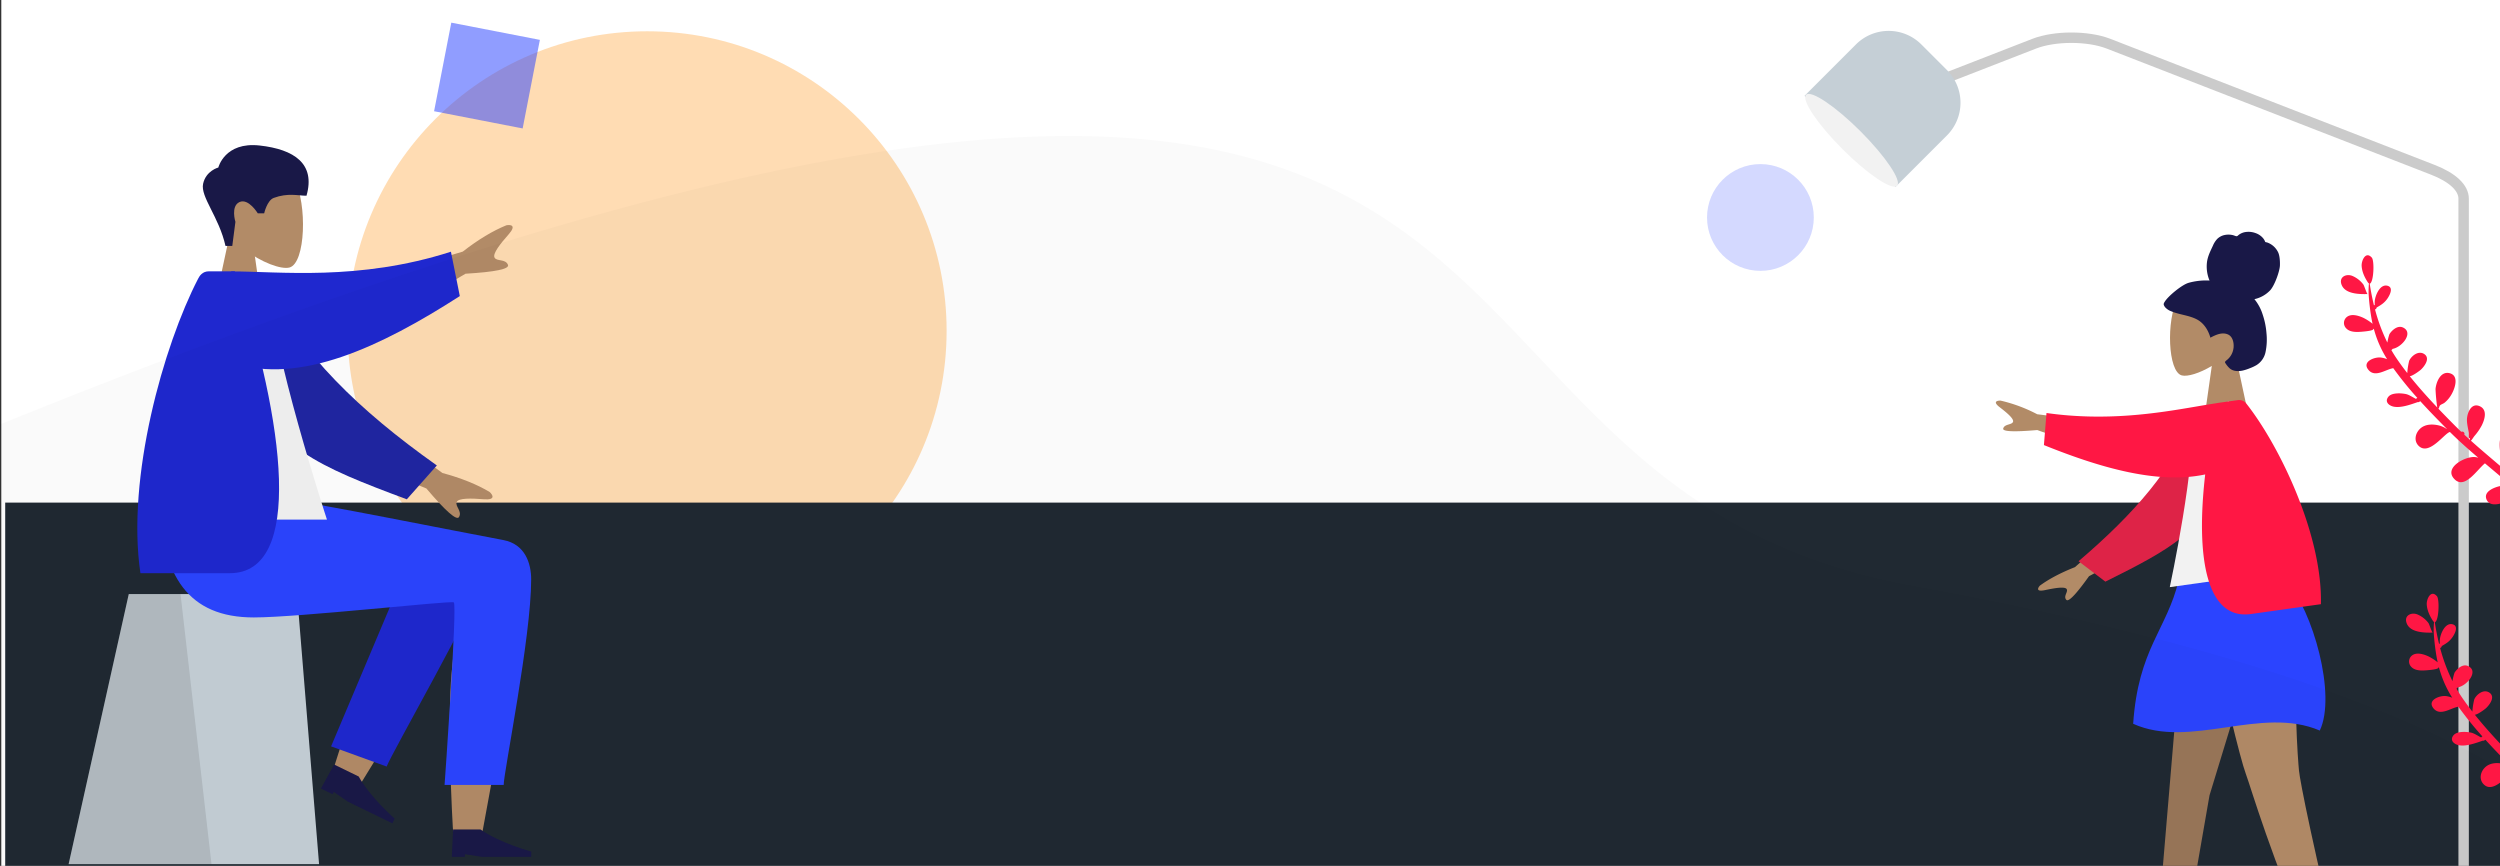 <svg xmlns="http://www.w3.org/2000/svg" xmlns:xlink="http://www.w3.org/1999/xlink" width="1920" height="665" viewBox="0 0 1920 665">
  <rect x="0" y="0" width="1920" height="665" fill="#333333" stroke="none"/>
  <defs>
    <clipPath id="clip-path">
      <rect id="Rectangle_724" data-name="Rectangle 724" width="1920" height="665" transform="translate(0 12148)" fill="#fff" stroke="#707070" stroke-width="1"/>
    </clipPath>
  </defs>
  <g id="Mask_Group_9" data-name="Mask Group 9" transform="translate(0 -12148)" clip-path="url(#clip-path)">
    <g id="Group_351" data-name="Group 351" transform="translate(0 -10)">
      <rect id="Rectangle_723" data-name="Rectangle 723" width="1935" height="754" transform="translate(1 12150)" fill="#fff"/>
      <circle id="Oval" cx="230" cy="230" r="230" transform="translate(267 12182.023)" fill="#ff9b21" opacity="0.34"/>
      <rect id="Rectangle_722" data-name="Rectangle 722" width="1920" height="279" transform="translate(4 12544.023)" fill="#202932"/>
      <g id="Lamp" transform="translate(1380 12167.023)">
        <path id="Body" d="M0,44.292,93.584,7.908c15.748-6.123,41.287-6.123,57.035,0l249.148,96.865c15.116,5.877,23.608,13.846,23.608,22.156V768.567" transform="translate(88.7 16.624)" fill="none" stroke="#cbcbcb" stroke-miterlimit="10" stroke-width="8"/>
        <rect id="Lamp_Base" data-name="Lamp Base" width="88.351" height="10.482" rx="3" transform="translate(467.15 783.694)" fill="#afb9c5"/>
        <g id="Lamp_Top" data-name="Lamp Top" transform="translate(70.48 0) rotate(45)">
          <path id="Lamp-2" data-name="Lamp" d="M35.5,0H63.333a35.5,35.5,0,0,1,35.5,35.5V91.346a0,0,0,0,1,0,0H0a0,0,0,0,1,0,0V35.5A35.5,35.5,0,0,1,35.5,0Z" fill="#c5cfd6"/>
          <ellipse id="Lamp-3" data-name="Lamp" cx="49.417" cy="9.734" rx="49.417" ry="9.734" transform="translate(0.267 80.207)" fill="#f2f2f2"/>
        </g>
      </g>
      <g id="Group_330" data-name="Group 330" transform="translate(3 4920.023)">
        <path id="Neck" d="M0,78.614,16.867,0H29.031L40.143,78.614Z" transform="translate(159.449 7404.53)" fill="#b28b67"/>
        <path id="Head" d="M58.142,82.4C45.615,85.629-2.417,60.928.095,25.132s52.34-27.921,62.033-9.854S70.669,79.171,58.142,82.4Z" transform="translate(161.122 7361.042)" fill="#b28b67"/>
        <path id="Hair" d="M17.426,77.506C12.387,55.067-1.966,39.77.226,29.741S11.911,17.267,11.911,17.267,16.821-2.617,43.582.352s43.094,14.094,36.04,38.575c-6.484,0-14.311-2.347-25.135,1.674-5.151,1.914-7.369,11.872-7.369,11.872H42.227s-7.121-11.817-14.042-8.685S25.039,59,25.039,59l-2.409,18.5Z" transform="translate(152.758 7349.367)" fill="#191847"/>
        <path id="Seat_Stuff" data-name="Seat Stuff" d="M46.2,0H175.422l16.932,207.408H0Z" transform="translate(49.691 7694.226)" fill="#c5cfd6"/>
        <path id="Seat_Stuff-2" data-name="Seat Stuff" d="M46.2,0H85.945l23.787,207.408H0Z" transform="translate(49.691 7694.226)" fill="rgba(0,0,0,0.1)"/>
        <path id="LegLower" d="M2.275,213.549S-1.972,135.54,1.14,101.634C4.693,62.932,9,29.327,11.522,17.125c6.009-29.1,46.162-15.593,46.141,0-.047,35.4-34.277,198.106-34.277,198.106Z" transform="translate(320.801 7637.421) rotate(20)" fill="#b28b67"/>
        <path id="LegLower-2" data-name="LegLower" d="M3,229.951c-1.674-21.16-4.785-94.411-1.673-128.316C4.881,62.932,9.19,29.327,11.71,17.125c6.009-29.1,46.162-15.593,46.141,0C57.8,52.526,25.5,219.369,23.81,229.916S4.054,243.249,3,229.951Z" transform="translate(342.458 7653.754)" fill="#b28b67"/>
        <path id="LegLower-3" data-name="LegLower" d="M0,187.07,8.56,17.28c6.169-29.359,58.387-15.734,58.365,0C66.876,53,45.419,176.393,45.4,187.035Z" transform="translate(315.259 7635.404) rotate(20)" fill="#1f28cf"/>
        <path id="Leg_and_Butt" data-name="Leg and Butt" d="M285.638,60.94c0,44.437-21.1,148.091-21.117,157.876l-45.4.035s9.969-138.735,7.07-140.229S107.343,90.2,72.57,90.2C22.427,90.2,1.683,58.577,0,0H99.332c20.225,2.164,125.72,23.443,164.9,30.757C281,33.889,285.638,48.7,285.638,60.94Z" transform="translate(119.305 7621.974)" fill="#2b44ff"/>
        <path id="Arm" d="M3.847,0,65.523,24.035q22.483.04,38.806,4.691c2.756,1.425,6.529,4.8-2.848,6.551s-19.161,4.023-19.589,7.5S88.029,48.5,86.6,53.419Q85.17,58.334,56.705,38.7L0,31.215Z" transform="matrix(0.788, -0.616, 0.616, 0.788, 285.975, 7452.63)" fill="#b28b67"/>
        <path id="Arm-2" data-name="Arm" d="M3.847,0,65.523,24.035q22.483.04,38.806,4.691c2.756,1.425,6.529,4.8-2.848,6.551s-19.161,4.023-19.589,7.5S88.029,48.5,86.6,53.419Q85.17,58.334,56.705,38.7L0,31.215Z" transform="matrix(0.966, 0.259, -0.259, 0.966, 279.688, 7561.045)" fill="#b28b67"/>
        <path id="Coat_Back" data-name="Coat Back" d="M22.565,0c42.087,44.81,93.419,74.051,163.427,99.987l-15.547,31.088C98.213,124.264,59.6,118.825,29.323,73.946,21.725,62.682,8.139,23.925,0,3.8Z" transform="matrix(0.966, 0.259, -0.259, 0.966, 178.734, 7450.688)" fill="#2026a2"/>
        <path id="Shirt" d="M0,190.682H128.794S85.033,57.218,84.084,7.479C84.052,5.789,80.93,2.81,79.549,3.2,64.4,7.479,47.121,0,47.121,0,16.588,49.106,6.03,109.566,0,190.682Z" transform="translate(119.305 7446.347)" fill="#f2f2f2"/>
        <path id="Clothes_Jacket" data-name="Clothes Jacket" d="M2.378,231.839H71.05c56.839,0,42.45-115.7,3.879-231.839H54.975c-5.089,0-7.25,3.69-8.265,5.648C20.136,56.909-8.529,158.54,2.378,231.839Z" transform="translate(102.461 7446.347)" fill="#1f28cf"/>
        <path id="Clothes_Back" data-name="Clothes Back" d="M1.5,15.123C38.136,15.054,99.384,22.771,170.311,0l6.82,34.078c-60.96,39.206-122.816,68.1-174.107,51.429C-5.558,82.718,7.483,58.44,1.5,15.123Z" transform="translate(173 7431.293)" fill="#1f28cf"/>
        <g id="Accessories_Shoe_Flat_Pointy" data-name="Accessories/Shoe/Flat Pointy" transform="translate(344 7846)">
          <path id="Shoe" d="M0,21,1,0H22C36.936,10.5,61,17,61,17v4H23L10,19v2Z" transform="translate(0 29)" fill="#191847"/>
        </g>
        <path id="Shoe-2" data-name="Shoe" d="M0,21,1,0H22C36.936,10.5,61,17,61,17v4H23L10,19v2Z" transform="matrix(0.899, 0.438, -0.438, 0.899, 252.69, 7824.692)" fill="#191847"/>
      </g>
      <g id="Group_2" data-name="Group 2" transform="translate(7342.729 10783.939)">
        <g id="Bottom" transform="translate(-5427.457 2138.167) rotate(180)">
          <path id="Leg" d="M92.5,0,42.88,162.521,18.845,300.734H0L25.4,0Z" transform="translate(261.261 315.73) rotate(180)" fill="#997659"/>
          <path id="Leg-2" data-name="Leg" d="M74.752,0c-3.37,89.233.6,135.26,1.35,143.368s11.082,60.675,35.533,160.088l-20.081-6.91C52.913,205.369,39.745,157.982,35.313,146.01S19.11,85.367,0,0Z" transform="translate(225.767 315.73) rotate(180)" fill="#b28b67"/>
          <g id="Left_Shoe" data-name="Left Shoe" transform="translate(110.752 0)">
            <rect id="Left_Shoe_background" data-name="Left Shoe background" width="80.427" height="52.842" transform="translate(80.427 52.842) rotate(180)" fill="rgba(0,0,0,0)"/>
            <path id="shoe-3" data-name="shoe" d="M69.574,6.21A2.6,2.6,0,0,1,72.92,7.991l2.489,8.883A85.9,85.9,0,0,1,74.234,27.3H.665S-2.2,17.7,3.975,16.936s10.265-1.383,10.265-1.383L48.435.115a1.3,1.3,0,0,1,1.737.7l2.2,5.4s5.72,2.7,9.3,2.7Z" transform="translate(76.728 27.303) rotate(180)" fill="#ff1744"/>
          </g>
          <g id="Right_Shoe" data-name="Right Shoe" transform="translate(234.689 0)">
            <rect id="Right_Shoe_background" data-name="Right Shoe background" width="80.427" height="52.842" transform="translate(80.427 52.842) rotate(180)" fill="rgba(0,0,0,0)"/>
            <path id="shoe-4" data-name="shoe" d="M69.574,6.21A2.6,2.6,0,0,1,72.92,7.991l2.489,8.883A85.9,85.9,0,0,1,74.234,27.3H.665S-2.2,17.7,3.975,16.936s10.265-1.383,10.265-1.383L48.435.115a1.3,1.3,0,0,1,1.737.7l2.2,5.4s5.72,2.7,9.3,2.7Z" transform="translate(76.728 27.303) rotate(180)" fill="#ff1744"/>
          </g>
        </g>
        <path id="Skirt" d="M117.5,5.585s-43.67-11.357-82.639,0C25.825,43.071,3.862,57.949,0,115.421c43.9,19.829,98.134-14.142,143.327,5.2C156.239,93.568,138.162,28.431,117.5,5.585Z" transform="translate(-5704.455 1814.504)" fill="#2b44ff"/>
        <g id="Head_Front" data-name="Head/Front" transform="translate(-5570.616 1576.325) rotate(180)">
          <g id="Head-2" data-name="Head" transform="translate(44.463 -47.575)">
            <path id="Head-3" data-name="Head" d="M61.073,106.15l-12.014-56c6.7-7.865,11.235-17.5,10.478-28.3C57.352-9.27,14.034-2.424,5.608,13.282S-1.817,68.827,9.073,71.634c4.343,1.12,13.6-1.623,23.012-7.3L26.174,106.15Z" transform="translate(61.073 33.15) rotate(180)" fill="#b28b67"/>
          </g>
          <path id="hair-2" data-name="hair" d="M-36.463,39.2a50.382,50.382,0,0,1,16.153-1.785A27.783,27.783,0,0,1-22.276,23.37c.576-4.628,2.644-8.568,4.556-12.7a17.37,17.37,0,0,1,3.37-5.252A11.509,11.509,0,0,1-8.9,2.492a14.589,14.589,0,0,1,6.28,0C-1.7,2.68-.885,3.1.011,3.329c.917.238,1.362-.336,2.028-.913A11.483,11.483,0,0,1,8.024.094a15.435,15.435,0,0,1,6.811.817,13.332,13.332,0,0,1,5.673,3.636,9.512,9.512,0,0,1,1.7,2.605c.165.4.192.63.587.775.365.134.792.138,1.169.266a14.71,14.71,0,0,1,8.457,7.666c.99,2.109,1.459,5.823,1.33,9.986s-3.887,15.024-7.4,18.986a23.615,23.615,0,0,1-12.2,6.891A34.907,34.907,0,0,1,20.523,63.61a58.181,58.181,0,0,1,2.918,14.442,47.137,47.137,0,0,1-.725,14.238,15.43,15.43,0,0,1-6.9,10.046,32.953,32.953,0,0,1-5.311,2.494,34.959,34.959,0,0,1-5.471,1.754c-3.556.735-7.653.609-10.392-2.222a19.51,19.51,0,0,1-2.793-3.549c-.259-.448-.415-.741-.1-1.18A8.437,8.437,0,0,1-6.78,98.3a13.861,13.861,0,0,0,4.9-9.178c.437-3.768-.575-8.631-4.238-10.275-4.522-2.03-9.5.3-13.52,2.472-1.708-6.028-5.215-11.456-10.713-14.221-6.083-3.059-13.063-3.417-19.314-6.042A11.523,11.523,0,0,1-54.152,58.2a5.8,5.8,0,0,1-1.289-2.108c-.263-1.012.39-1.86.894-2.649C-51.874,49.258-41.738,40.807-36.463,39.2Z" transform="translate(54.884 24.232) rotate(180)" fill="#191847"/>
        </g>
        <g id="Body-2" data-name="Body" transform="translate(-5445.934 1879.854) rotate(172)">
          <rect id="Body_background" data-name="Body background" width="338.031" height="221.357" transform="translate(338.031 221.357) rotate(180)" fill="rgba(0,0,0,0)"/>
          <path id="Skin" d="M52.293,143.138,94,127.633,84.691,107,42.572,134.727q-17.136,4.145-28.633,10.315c-1.81,1.479-4,4.473,3.511,3.956s15.432-.76,16.468,1.537-3.507,5.041-1.413,8.139a1.027,1.027,0,0,0,.914.441Q37.12,159.116,52.293,143.138ZM80.269,27.894,30.219,14.425A116.7,116.7,0,0,0,3.8.133C1.392-.273-2.594-.037,2.387,5.027s9.963,10.592,8.542,12.715-6.6.523-8.1,3.886q-1.5,3.364,25.749,4.819L67.49,46.978Z" transform="translate(333.074 246.481) rotate(180)" fill="#b28b67"/>
          <path id="Coat_Back-2" data-name="Coat Back" d="M126.076,0C94,31.1,54.353,50.9,0,67.969L12.823,90.458C69.311,87.076,99.474,83.986,122.29,52.6c5.726-7.878,15.585-35.24,21.554-49.428Z" transform="matrix(-0.966, 0.259, -0.259, -0.966, 304.741, 181.521)" fill="#de2347"/>
          <path id="Shirt-2" data-name="Shirt" d="M101.673,134.945H0S34.546,40.493,35.295,5.293c.025-1.2,2.49-3.3,3.581-3.028C50.837,5.293,64.474,0,64.474,0,88.578,34.752,96.913,77.54,101.673,134.945Z" transform="translate(220.513 221.357) rotate(180)" fill="#f2f2f2"/>
          <path id="Coat_Front" data-name="Coat Front" d="M193.641,174.726c8.61-51.874-14.019-123.8-35-160.075a7.129,7.129,0,0,0-6.524-4H136.365l-.021.056c-5.307.039-11.215.229-17.66.418C89.739,11.982,49.986,12.835,5.385,0L0,24.116C41.215,47.88,82.948,66.288,119.518,63.674c-15.878,61.063-15.146,111.052,19.91,111.052Z" transform="translate(301.06 232.011) rotate(180)" fill="#ff1744"/>
        </g>
      </g>
      <path id="Path_424" data-name="Path 424" d="M3239.394-1797.576c1369.7-566.667,1055.478,15.525,1527.506,100.606s666.667,235.431,459.208,340.326-1034.965,0-1034.965,0L3338-1414.918S1869.7-1230.909,3239.394-1797.576Z" transform="translate(-3297 14305.023)" fill="#1c3024" opacity="0.02"/>
      <path id="Polygon" d="M49,0,98,49,49,98,0,49Z" transform="translate(305.977 12202.801) rotate(-34)" fill="#2b44ff" opacity="0.52"/>
      <circle id="Oval-2" data-name="Oval" cx="41" cy="41" r="41" transform="translate(1311 12284.023)" fill="#2b44ff" opacity="0.2"/>
      <path id="Leaf_Bottom" data-name="Leaf Bottom" d="M0,260a46.774,46.774,0,0,1-1,6A17.922,17.922,0,0,0,0,260Zm-10.832-47.012c-5.818-12.326-14.116-22.979-23.677-32.458,1.911-6.943,20.49-17.785,8.743-23.526-6.238-3.035-12.155,2.853-13.171,8.813-.7,4.1.956,9.109,2.633,12.961q-4.5-4.328-9.309-8.347c-4.416-3.7-8.927-7.286-13.477-10.821,6.819-7.114,12.6-26.731,2.816-29.377-14.443-3.894-6.229,22.02-4.981,26.893a.772.772,0,0,0,.649-.285c-.056.455-.123.942-.211,1.435-8.7-6.726-17.527-13.3-26.086-20.21.708-.583,1.77-2.724,2.632-3.88a42.082,42.082,0,0,0,5.1-8.312c2.052-4.734,3.879-12.21-2.344-14.605-6.768-2.611-9.474,5.878-9.26,10.847.148,3.435,1.255,6.649,1.918,9.99.208,1.042-.131,5.8,1.193,3.695a10.144,10.144,0,0,0,.044,1.682q-2.3-1.87-4.581-3.779a1.777,1.777,0,0,0,.1-.578,1.718,1.718,0,0,0-2.542-1.488q-3.006-2.572-5.947-5.23c-4.145-3.764-8.351-7.638-12.536-11.6.822-.784.427-1.79,1.19-2.616s2.322-1.341,3.228-2.119a22.871,22.871,0,0,0,5.4-7.423c2.125-4.459,4.688-13.714-2.292-15.421-7.2-1.762-10.332,7.182-10.5,12.68a139.867,139.867,0,0,0,2.051,14.018c-7.744-7.367-15.382-15.03-22.35-22.869,1.982-.122,7.39-4.478,8.468-5.647,2.631-2.849,6.725-9.053,1.7-11.959-4.468-2.578-9.583,1.763-11.225,5.806a55.526,55.526,0,0,0-.965,9.49c-2.888-3.328-5.653-6.682-8.238-10.057q-2.587-3.366-4.874-6.922a3.235,3.235,0,0,0,.9-.988c7.144-1.6,15.745-13.329,7.073-16.8-4.128-1.65-8.3,2.42-10.109,5.668a41.933,41.933,0,0,0-1.256,6.512A135.132,135.132,0,0,1-165.713,41.24a1.576,1.576,0,0,0,1.152-1.525c3.395-2.178,6.071-3.984,8.313-7.949,1.393-2.462,3.841-8.051-.688-9.14-5.894-1.417-9.075,7.638-9.32,12.029-.029.509.05,1.984.14,3.334a1.95,1.95,0,0,0-.6.042c-1.617-5.363-2.969-10.811-4.1-16.278,3.115-1.185,2.79-17.85.557-20.108-4.992-5.056-7.916,2.779-7.452,6.815.547,4.759,2.939,8.989,5.717,12.709.3.393.218.378.259-.194a1.14,1.14,0,0,0,.307.624,72.434,72.434,0,0,0,.115,7.324,169.525,169.525,0,0,0,3.175,18.948q.513,2.272,1.137,4.5a36.977,36.977,0,0,0-7.568-4.316c-3.568-1.38-9.029-2.785-12.353.043a5.834,5.834,0,0,0-.208,8.733c2.958,2.978,8.055,2.6,11.848,2.092,1.715-.228,10.876-1.447,8.617-2.838a7.435,7.435,0,0,1,.915.379q.36,1.089.75,2.17c-.052.034-.1.071-.153.105.061-.031.1-.063.157-.094a84.537,84.537,0,0,0,10.573,20.282,19.879,19.879,0,0,0-4.828-1.022c-4.831-.355-14.731,3.9-9.028,10.012,5.468,5.856,13.137-1.136,18.931-2.348A273.561,273.561,0,0,0-129.7,107.418a1.558,1.558,0,0,0-.913.845c-2.7-1.2-5.533-2.958-7.991-3.347-3.547-.56-10.764-.634-13.25,2.645-3.059,4.032.6,6.985,4.492,7.523,5.643.781,12.812-2.332,18.091-4.458a1.777,1.777,0,0,0,1.658-.651c.117-.046.233-.09.347-.133,7.012,6.943,14.265,13.631,21.469,20.167h-.222a18.6,18.6,0,0,0-5.912-2.331c-4.862-.919-10.509-.628-14.224,3.049-3.7,3.661-4.757,9.782-.538,13.455,8.443,7.352,19.353-10.992,23.367-11.945,7.317,6.569,15.008,12.661,22.809,18.617a13.3,13.3,0,0,0-2.645-.4c-7.359-.317-24.077,9.562-14.627,17.923,8.235,7.286,16.522-8,22.562-13.515,7.347,5.547,14.73,11.051,21.927,16.795a20.034,20.034,0,0,0-11.392.67c-4.094,1.477-10.643,4.97-7.718,10.449,2.974,5.573,10.9,2.551,15,.517,2.238-1.109,6.655-4.688,10.613-6.305,11.515,9.785,21.619,20.7,29.519,33.763A120.977,120.977,0,0,1-5.583,236.788C-3.742,242.59-.207,252.312-.41,260,1.667,244.524-4.5,226.391-10.832,212.988ZM-172,29.766c-.613,0-2.912-6.215-3.636-7.135a20.724,20.724,0,0,0-8.2-5.945c-5.036-2.177-11.433.989-8.366,7.281,2.449,5.023,9.082,6.034,14.827,6.034C-175.412,30-173.552,29.882-172,29.766Z" transform="translate(1991.657 12363.123) rotate(3)" fill="#ff1744"/>
      <path id="Leaf_Bottom-2" data-name="Leaf Bottom" d="M0,260a46.774,46.774,0,0,1-1,6A17.922,17.922,0,0,0,0,260Zm-10.832-47.012c-5.818-12.326-14.116-22.979-23.677-32.458,1.911-6.943,20.49-17.785,8.743-23.526-6.238-3.035-12.155,2.853-13.171,8.813-.7,4.1.956,9.109,2.633,12.961q-4.5-4.328-9.309-8.347c-4.416-3.7-8.927-7.286-13.477-10.821,6.819-7.114,12.6-26.731,2.816-29.377-14.443-3.894-6.229,22.02-4.981,26.893a.772.772,0,0,0,.649-.285c-.056.455-.123.942-.211,1.435-8.7-6.726-17.527-13.3-26.086-20.21.708-.583,1.77-2.724,2.632-3.88a42.082,42.082,0,0,0,5.1-8.312c2.052-4.734,3.879-12.21-2.344-14.605-6.768-2.611-9.474,5.878-9.26,10.847.148,3.435,1.255,6.649,1.918,9.99.208,1.042-.131,5.8,1.193,3.695a10.144,10.144,0,0,0,.044,1.682q-2.3-1.87-4.581-3.779a1.777,1.777,0,0,0,.1-.578,1.718,1.718,0,0,0-2.542-1.488q-3.006-2.572-5.947-5.23c-4.145-3.764-8.351-7.638-12.536-11.6.822-.784.427-1.79,1.19-2.616s2.322-1.341,3.228-2.119a22.871,22.871,0,0,0,5.4-7.423c2.125-4.459,4.688-13.714-2.292-15.421-7.2-1.762-10.332,7.182-10.5,12.68a139.867,139.867,0,0,0,2.051,14.018c-7.744-7.367-15.382-15.03-22.35-22.869,1.982-.122,7.39-4.478,8.468-5.647,2.631-2.849,6.725-9.053,1.7-11.959-4.468-2.578-9.583,1.763-11.225,5.806a55.526,55.526,0,0,0-.965,9.49c-2.888-3.328-5.653-6.682-8.238-10.057q-2.587-3.366-4.874-6.922a3.235,3.235,0,0,0,.9-.988c7.144-1.6,15.745-13.329,7.073-16.8-4.128-1.65-8.3,2.42-10.109,5.668a41.933,41.933,0,0,0-1.256,6.512A135.132,135.132,0,0,1-165.713,41.24a1.576,1.576,0,0,0,1.152-1.525c3.395-2.178,6.071-3.984,8.313-7.949,1.393-2.462,3.841-8.051-.688-9.14-5.894-1.417-9.075,7.638-9.32,12.029-.029.509.05,1.984.14,3.334a1.95,1.95,0,0,0-.6.042c-1.617-5.363-2.969-10.811-4.1-16.278,3.115-1.185,2.79-17.85.557-20.108-4.992-5.056-7.916,2.779-7.452,6.815.547,4.759,2.939,8.989,5.717,12.709.3.393.218.378.259-.194a1.14,1.14,0,0,0,.307.624,72.434,72.434,0,0,0,.115,7.324,169.525,169.525,0,0,0,3.175,18.948q.513,2.272,1.137,4.5a36.977,36.977,0,0,0-7.568-4.316c-3.568-1.38-9.029-2.785-12.353.043a5.834,5.834,0,0,0-.208,8.733c2.958,2.978,8.055,2.6,11.848,2.092,1.715-.228,10.876-1.447,8.617-2.838a7.435,7.435,0,0,1,.915.379q.36,1.089.75,2.17c-.052.034-.1.071-.153.105.061-.031.1-.063.157-.094a84.537,84.537,0,0,0,10.573,20.282,19.879,19.879,0,0,0-4.828-1.022c-4.831-.355-14.731,3.9-9.028,10.012,5.468,5.856,13.137-1.136,18.931-2.348A273.561,273.561,0,0,0-129.7,107.418a1.558,1.558,0,0,0-.913.845c-2.7-1.2-5.533-2.958-7.991-3.347-3.547-.56-10.764-.634-13.25,2.645-3.059,4.032.6,6.985,4.492,7.523,5.643.781,12.812-2.332,18.091-4.458a1.777,1.777,0,0,0,1.658-.651c.117-.046.233-.09.347-.133,7.012,6.943,14.265,13.631,21.469,20.167h-.222a18.6,18.6,0,0,0-5.912-2.331c-4.862-.919-10.509-.628-14.224,3.049-3.7,3.661-4.757,9.782-.538,13.455,8.443,7.352,19.353-10.992,23.367-11.945,7.317,6.569,15.008,12.661,22.809,18.617a13.3,13.3,0,0,0-2.645-.4c-7.359-.317-24.077,9.562-14.627,17.923,8.235,7.286,16.522-8,22.562-13.515,7.347,5.547,14.73,11.051,21.927,16.795a20.034,20.034,0,0,0-11.392.67c-4.094,1.477-10.643,4.97-7.718,10.449,2.974,5.573,10.9,2.551,15,.517,2.238-1.109,6.655-4.688,10.613-6.305,11.515,9.785,21.619,20.7,29.519,33.763A120.977,120.977,0,0,1-5.583,236.788C-3.742,242.59-.207,252.312-.41,260,1.667,244.524-4.5,226.391-10.832,212.988ZM-172,29.766c-.613,0-2.912-6.215-3.636-7.135a20.724,20.724,0,0,0-8.2-5.945c-5.036-2.177-11.433.989-8.366,7.281,2.449,5.023,9.082,6.034,14.827,6.034C-175.412,30-173.552,29.882-172,29.766Z" transform="translate(2041.657 12623.123) rotate(3)" fill="#ff1744"/>
    </g>
  </g>
</svg>
